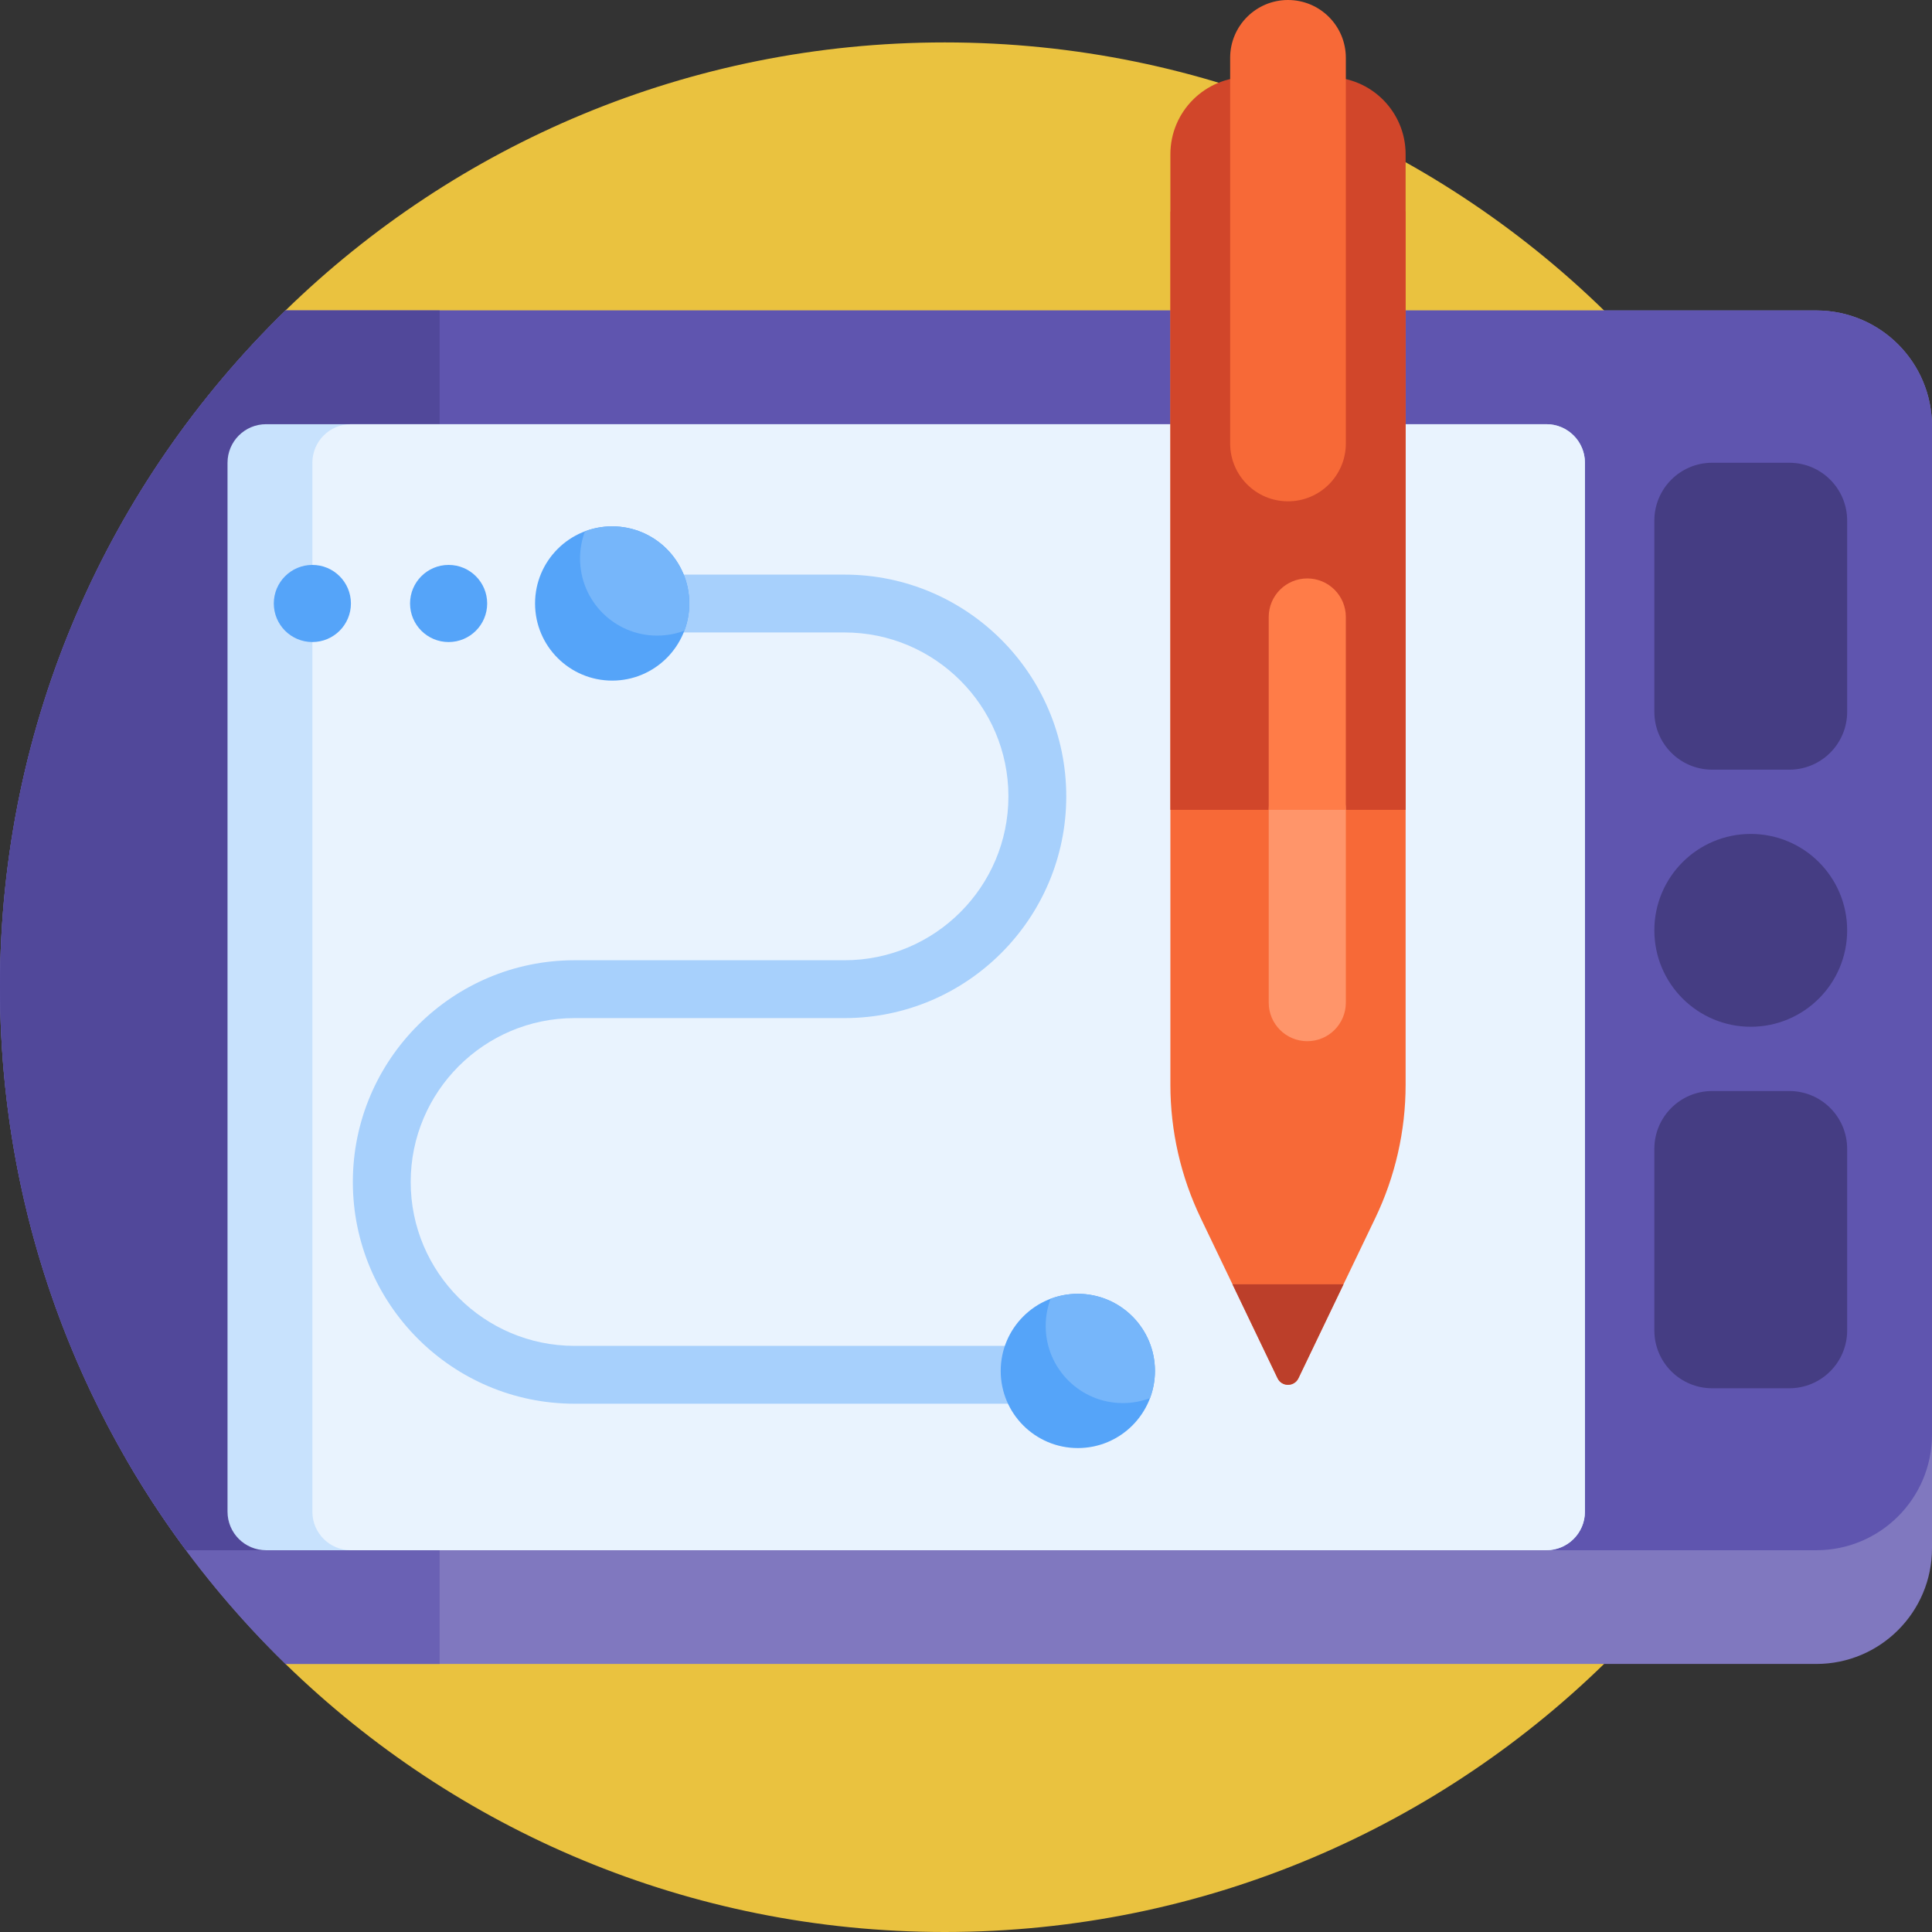 <svg id="Capa_1" enable-background="new 0 0 501 501" height="512" viewBox="0 0 501 501" width="512" xmlns="http://www.w3.org/2000/svg"><rect x="0" y="0" width="501" height="501" fill="#333333" stroke="none"/><g><path d="m490 256c0 135.31-109.69 245-245 245-66.503 0-126.817-26.497-170.962-69.509-2.626-2.559 58.629-110.641 58.629-175.491s-61.255-172.932-58.628-175.491c44.144-43.012 104.458-69.509 170.961-69.509 135.31 0 245 109.69 245 245z" fill="#eac23f"/><path d="m501 110.509v290.982c0 16.569-13.431 30-30 30h-282c-.003 0-.006 0-.01 0h-114.951c-45.674-44.502-74.039-106.684-74.039-175.491s28.365-130.989 74.039-175.491h396.961c16.569 0 30 13.431 30 30z" fill="#8078bf"/><path d="m32.681 378.333h81.319v53.158h-39.961c-16.098-15.684-30.045-33.565-41.358-53.158z" fill="#6a61b4"/><path d="m501 110.509v261.491c0 16.569-13.431 30-30 30h-422.765c-30.305-40.775-48.235-91.293-48.235-146 0-68.807 28.365-130.989 74.039-175.491h396.961c16.569 0 30 13.431 30 30z" fill="#5f55af"/><path d="m114 402h-65.765c-30.305-40.775-48.235-91.293-48.235-146 0-68.807 28.365-130.989 74.039-175.491h39.961z" fill="#51489a"/><path d="m479 241.254c0 13.807-11.193 25-25 25s-25-11.193-25-25 11.193-25 25-25 25 11.193 25 25zm-15 41.667h-20c-8.284 0-15 6.716-15 15v47.079c0 8.284 6.716 15 15 15h20c8.284 0 15-6.716 15-15v-47.079c0-8.284-6.716-15-15-15zm0-162.921h-20c-8.284 0-15 6.716-15 15v49.588c0 8.284 6.716 15 15 15h20c8.284 0 15-6.716 15-15v-49.588c0-8.284-6.716-15-15-15z" fill="#453d83"/><path d="m411 120v272c0 5.523-4.477 10-10 10h-332c-5.523 0-10-4.477-10-10v-272c0-5.523 4.477-10 10-10h332c5.523 0 10 4.477 10 10z" fill="#c8e2fd"/><path d="m411 120v272c0 5.523-4.477 10-10 10h-310c-5.523 0-10-4.477-10-10v-272c0-5.523 4.477-10 10-10h310c5.523 0 10 4.477 10 10z" fill="#e9f3fe"/><path d="m296.5 356.508c0 4.142-3.358 7.5-7.5 7.5h-140c-31.706 0-57.5-25.794-57.5-57.5s25.794-57.5 57.5-57.5h70c23.435 0 42.5-19.065 42.5-42.5s-19.065-42.5-42.5-42.5h-70c-4.142 0-7.5-3.358-7.5-7.5s3.358-7.5 7.5-7.5h70c31.706 0 57.5 25.794 57.5 57.5s-25.794 57.5-57.5 57.5h-70c-23.435 0-42.5 19.065-42.5 42.5s19.065 42.5 42.5 42.5h140c4.142 0 7.5 3.358 7.5 7.5z" fill="#a7d0fc"/><path d="m178.75 156.493c0 11.046-8.954 20-20 20s-20-8.954-20-20 8.954-20 20-20 20 8.954 20 20zm-52.417 0c0 5.523-4.477 10-10 10s-10-4.477-10-10 4.477-10 10-10 10 4.477 10 10zm-35.333 0c0 5.523-4.477 10-10 10s-10-4.477-10-10 4.477-10 10-10 10 4.477 10 10zm208.5 199.015c0 11.046-8.954 20-20 20s-20-8.954-20-20 8.954-20 20-20 20 8.954 20 20z" fill="#55a4f9"/><path d="m178.75 156.492c0 2.483-.453 4.86-1.28 7.054-2.194.827-4.571 1.28-7.054 1.28-11.046 0-20-8.954-20-20 0-2.483.453-4.86 1.28-7.054 2.194-.827 4.571-1.28 7.054-1.28 11.046 0 20 8.955 20 20zm120.75 199.016c0 2.483-.453 4.86-1.28 7.054-2.194.827-4.571 1.28-7.054 1.28-11.046 0-20-8.954-20-20 0-2.483.453-4.86 1.28-7.054 2.194-.827 4.571-1.28 7.054-1.28 11.046 0 20 8.954 20 20z" fill="#76b6fa"/><path d="m364.5 54.857v226.413c0 11.979-2.69 23.805-7.872 34.605l-19.923 41.526c-1.089 2.27-4.321 2.27-5.41 0l-19.923-41.526c-5.182-10.8-7.872-22.626-7.872-34.605v-226.413z" fill="#f76937"/><path d="m364.5 40v170h-61v-170c0-11.046 8.954-20 20-20h21c11.046 0 20 8.954 20 20z" fill="#d1462a"/><path d="m339 270c-5.523 0-10-4.477-10-10v-50c0-5.523 4.477-10 10-10 5.523 0 10 4.477 10 10v50c0 5.523-4.477 10-10 10z" fill="#ff956a"/><path d="m329 210v-50c0-5.523 4.477-10 10-10s10 4.477 10 10v50z" fill="#ff7c48"/><path d="m349 15v100c0 8.284-6.716 15-15 15-8.284 0-15-6.716-15-15v-100c0-8.284 6.716-15 15-15 8.284 0 15 6.716 15 15z" fill="#f76937"/><path d="m331.295 357.402-11.688-24.362h28.787l-11.688 24.362c-1.09 2.269-4.322 2.269-5.411 0z" fill="#bc3f2a"/></g></svg>